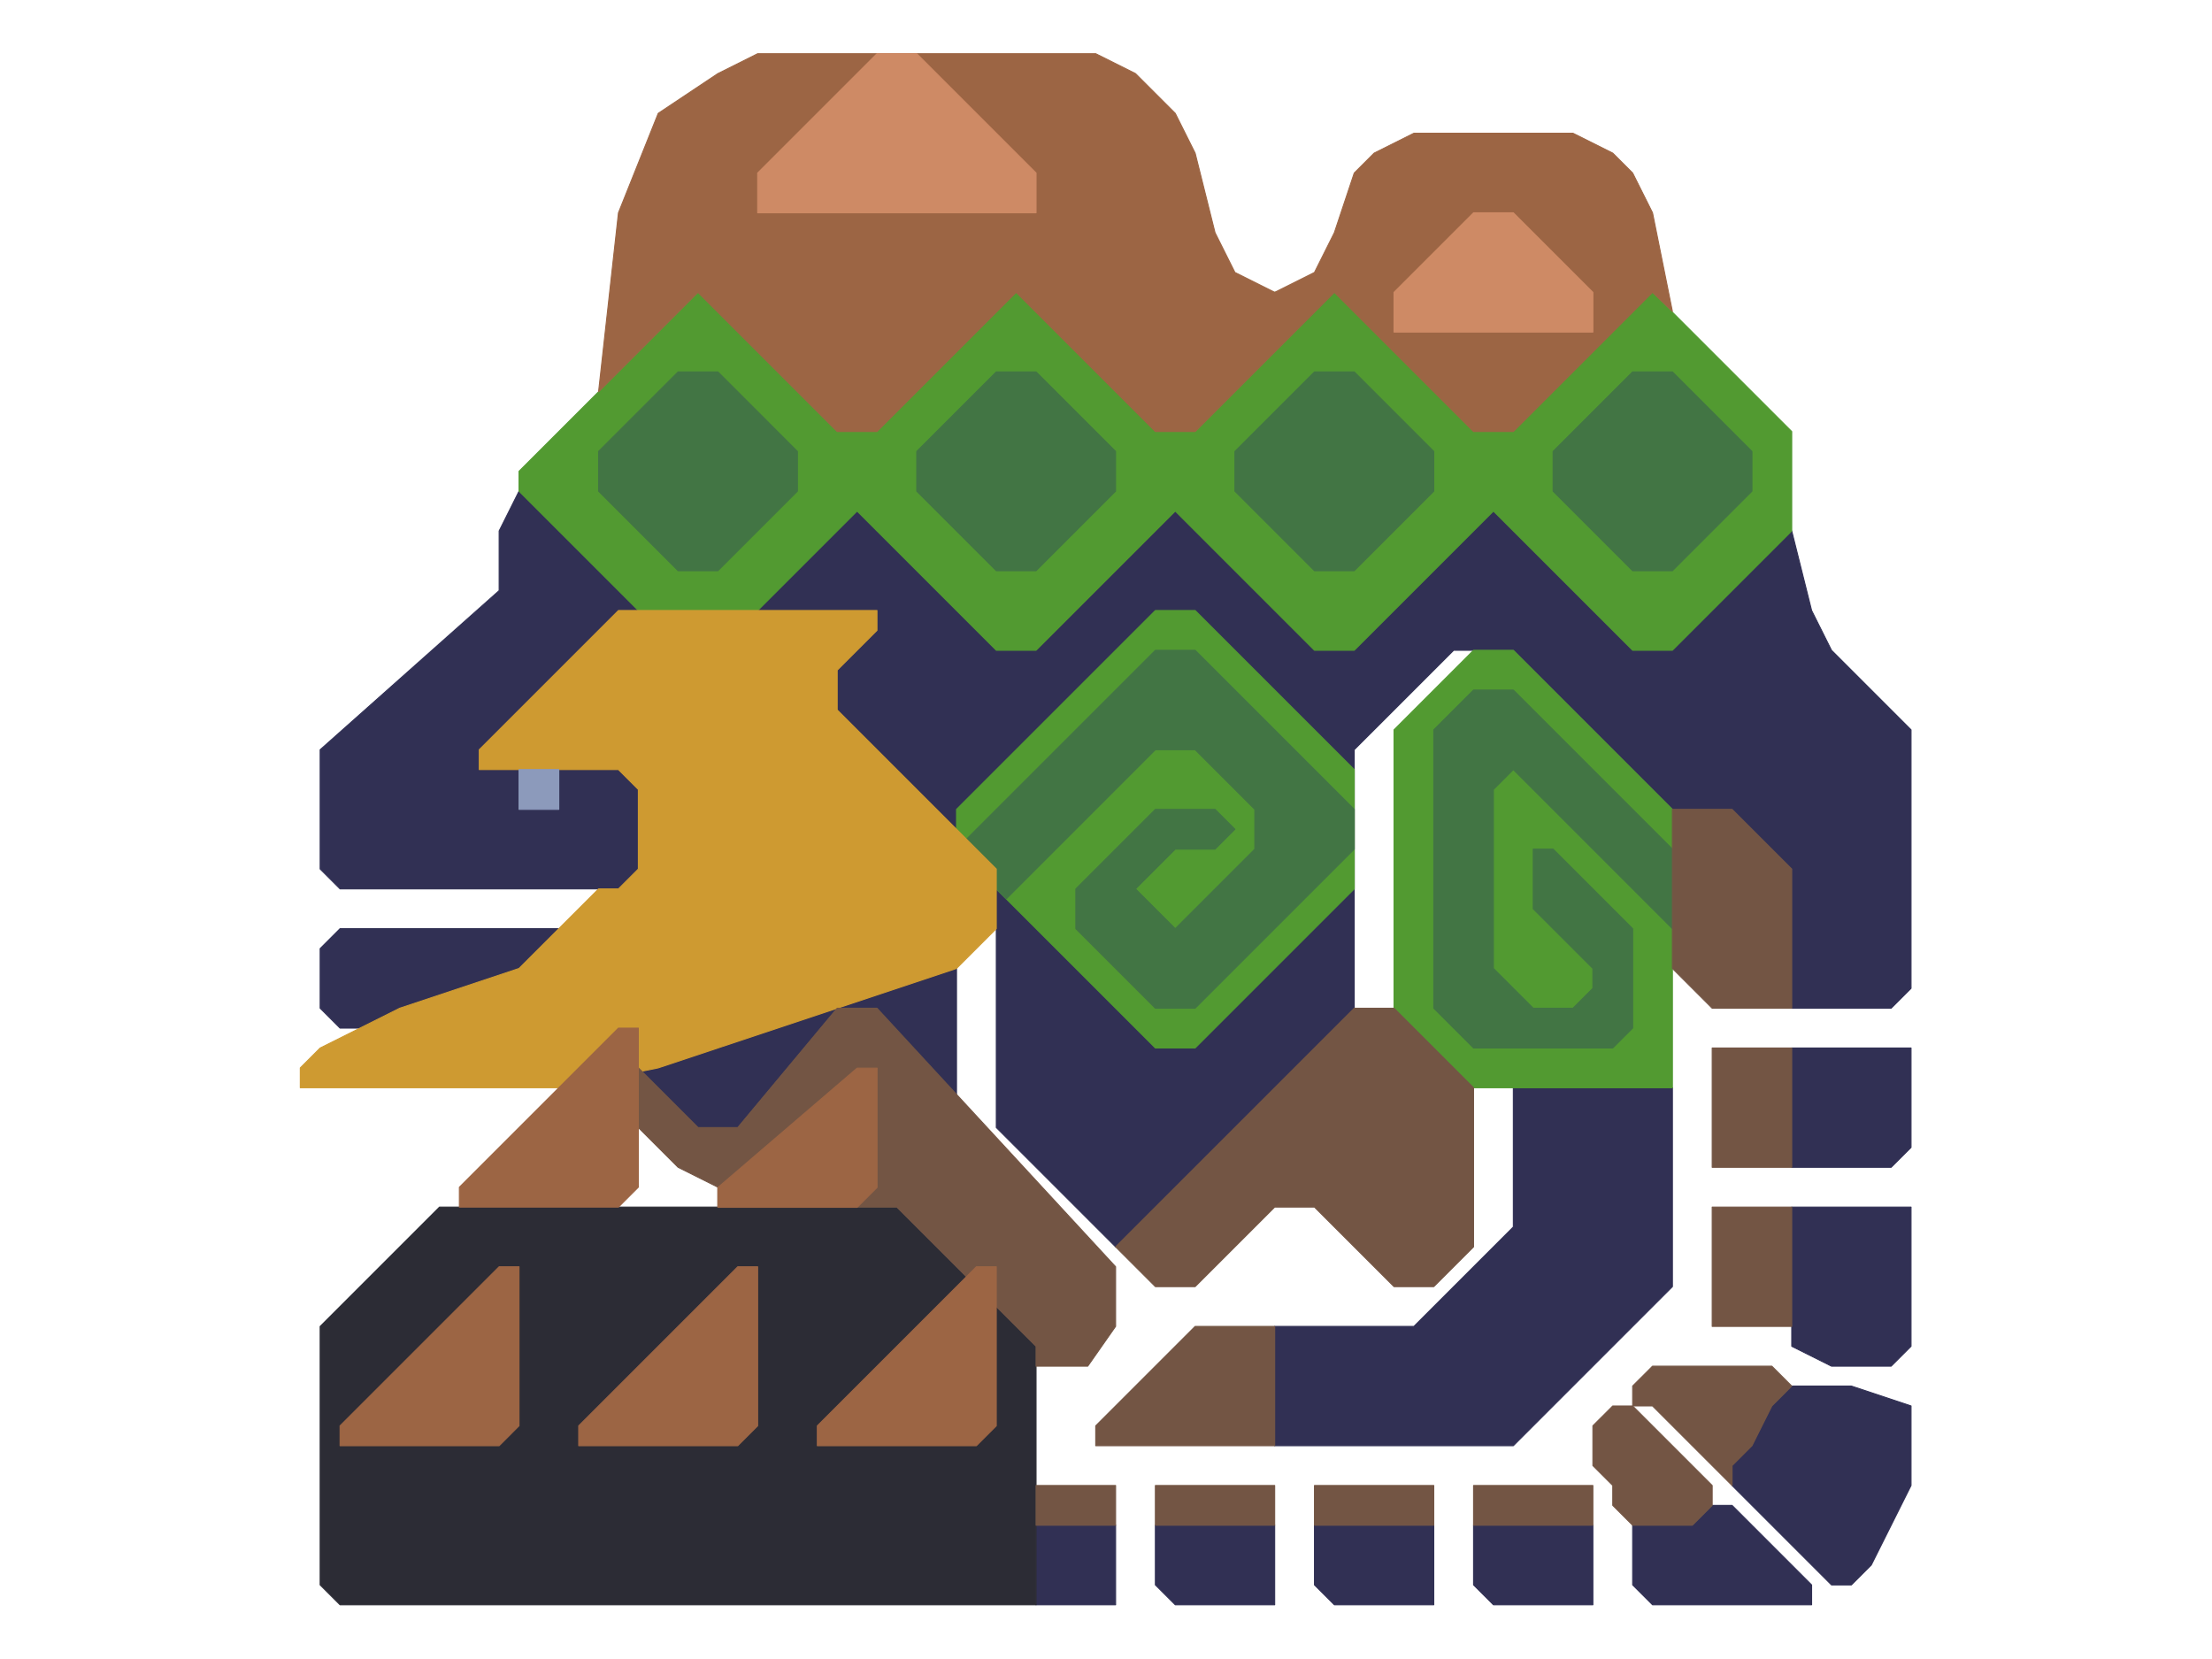 <?xml version="1.0" encoding="UTF-8" standalone="no"?>
<!DOCTYPE svg PUBLIC "-//W3C//DTD SVG 1.1//EN" "http://www.w3.org/Graphics/SVG/1.1/DTD/svg11.dtd">
<svg width="100%" height="100%" viewBox="0 0 4634 3475" version="1.1" xmlns="http://www.w3.org/2000/svg" xmlns:xlink="http://www.w3.org/1999/xlink" xml:space="preserve" xmlns:serif="http://www.serif.com/" style="fill-rule:evenodd;clip-rule:evenodd;stroke-linecap:round;stroke-linejoin:round;stroke-miterlimit:1.5;">
    <g transform="matrix(2.083,0,0,2.083,0,0)">
        <g id="Layer8" transform="matrix(1,0,0,1,-18,-6)">
            <path d="M360,900L340,880L340,760L520,600L520,540L540,500L1620,480L1820,540L1840,620L1860,660L1940,740L1940,1000L1920,1020L1820,1020L1820,880L1760,820L1700,820L1540,660L1480,660L1380,760L1380,1020L1160,1240L1140,1260L1120,1240L1020,1140L1020,860L980,820L980,1120L960,1100L900,1020L860,1020L760,1140L720,1140L660,1080L380,1040L360,1040L340,1020L340,960L360,940L680,940L680,900L360,900Z" style="fill:rgb(49,48,84);stroke:rgb(49,48,84);stroke-width:1px;"/>
            <path d="M1540,1100L1540,1240L1440,1340L1300,1340L1300,1460L1540,1460L1700,1300L1700,1100L1540,1100Z" style="fill:rgb(49,48,84);stroke:rgb(49,48,84);stroke-width:1px;"/>
            <rect x="1060" y="1540" width="80" height="80" style="fill:rgb(49,48,84);stroke:rgb(49,48,84);stroke-width:1px;"/>
            <path d="M1200,1620L1180,1600L1180,1540L1300,1540L1300,1620L1200,1620Z" style="fill:rgb(49,48,84);stroke:rgb(49,48,84);stroke-width:1px;"/>
            <path d="M1360,1620L1340,1600L1340,1540L1460,1540L1460,1620L1360,1620Z" style="fill:rgb(49,48,84);stroke:rgb(49,48,84);stroke-width:1px;"/>
            <path d="M1520,1620L1500,1600L1500,1540L1620,1540L1620,1620L1520,1620Z" style="fill:rgb(49,48,84);stroke:rgb(49,48,84);stroke-width:1px;"/>
            <path d="M1660,1540L1660,1600L1680,1620L1840,1620L1840,1600L1760,1520L1740,1520L1720,1540L1660,1540Z" style="fill:rgb(49,48,84);stroke:rgb(49,48,84);stroke-width:1px;"/>
            <path d="M1820,1060L1940,1060L1940,1160L1920,1180L1820,1180L1820,1060Z" style="fill:rgb(49,48,84);stroke:rgb(49,48,84);stroke-width:1px;"/>
            <path d="M1820,1220L1940,1220L1940,1360L1920,1380L1860,1380L1820,1360L1820,1220Z" style="fill:rgb(49,48,84);stroke:rgb(49,48,84);stroke-width:1px;"/>
            <path d="M1760,1500L1860,1600L1880,1600L1900,1580L1940,1500L1940,1420L1880,1400L1820,1400L1800,1420L1780,1460L1760,1480L1760,1500Z" style="fill:rgb(49,48,84);stroke:rgb(49,48,84);stroke-width:1px;"/>
        </g>
        <g id="Layer4" transform="matrix(1,0,0,1,-18,-6)">
            <path d="M540,480L720,300L1680,300L1820,440L1820,540L1700,660L1660,660L1520,520L1380,660L1340,660L1200,520L1060,660L1020,660L880,520L780,620L660,620L540,500L540,480Z" style="fill:rgb(82,154,49);stroke:rgb(82,154,49);stroke-width:1px;"/>
            <path d="M1220,1060L1380,900L1380,780L1220,620L1180,620L980,820L980,860L1180,1060L1220,1060Z" style="fill:rgb(82,154,49);stroke:rgb(82,154,49);stroke-width:1px;"/>
            <path d="M1420,1020L1500,1100L1700,1100L1700,820L1540,660L1500,660L1420,740L1420,1020Z" style="fill:rgb(82,154,49);stroke:rgb(82,154,49);stroke-width:1px;"/>
        </g>
        <g id="Layer5" transform="matrix(1,0,0,1,-18,-6)">
            <path d="M620,500L620,460L700,380L740,380L820,460L820,500L740,580L700,580L620,500Z" style="fill:rgb(66,117,68);stroke:rgb(66,117,68);stroke-width:1px;"/>
            <g transform="matrix(1,0,0,1,320,0)">
                <path d="M620,500L620,460L700,380L740,380L820,460L820,500L740,580L700,580L620,500Z" style="fill:rgb(66,117,68);stroke:rgb(66,117,68);stroke-width:1px;"/>
            </g>
            <g transform="matrix(1,0,0,1,640,0)">
                <path d="M620,500L620,460L700,380L740,380L820,460L820,500L740,580L700,580L620,500Z" style="fill:rgb(66,117,68);stroke:rgb(66,117,68);stroke-width:1px;"/>
            </g>
            <g transform="matrix(1,0,0,1,960,0)">
                <path d="M620,500L620,460L700,380L740,380L820,460L820,500L740,580L700,580L620,500Z" style="fill:rgb(66,117,68);stroke:rgb(66,117,68);stroke-width:1px;"/>
            </g>
            <path d="M1260,840L1240,820L1180,820L1100,900L1100,940L1180,1020L1220,1020L1380,860L1380,820L1220,660L1180,660L980,860L1030.02,910.019L1180.01,760L1220,760L1280,820L1280,860L1200,940L1160,900L1200,860L1240,860L1260,840Z" style="fill:rgb(66,117,68);stroke:rgb(66,117,68);stroke-width:1px;"/>
            <path d="M1700,860L1540,700L1500,700L1460,740L1460,1020L1500,1060L1640,1060L1660,1040L1660,940L1580,860L1560,860L1560,920L1620,980L1620,1000L1600,1020L1560,1020L1520,980L1520,800L1540,780L1700,940L1700,860Z" style="fill:rgb(66,117,68);stroke:rgb(66,117,68);stroke-width:1px;"/>
        </g>
        <g id="Layer6" transform="matrix(1,0,0,1,-18,-6)">
            <path d="M640,620L900,620L900,640L860,680L860,720L1020,880L1020,940L980,980L680,1080L580,1100L320,1100L320,1080L340,1060L420,1020L540,980L620,900L640,900L660,880L660,800L640,780L500,780L500,760L640,620Z" style="fill:rgb(206,154,49);stroke:rgb(206,154,49);stroke-width:1px;"/>
        </g>
        <g id="Layer7" transform="matrix(1,0,0,1,-18,-6)">
            <rect x="540" y="780" width="40" height="40" style="fill:rgb(140,154,187);stroke:rgb(140,154,187);stroke-width:1px;"/>
        </g>
        <g id="Layer3" transform="matrix(1,0,0,1,-18,-6)">
            <path d="M1060,1620L1060,1360L920,1220L460,1220L340,1340L340,1600L360,1620L1060,1620Z" style="fill:rgb(44,44,53);stroke:rgb(44,44,53);stroke-width:1px;"/>
        </g>
        <g id="Layer9" transform="matrix(1,0,0,1,-18,-6)">
            <path d="M660,1140L660,1080L720,1140L760,1140L860,1020L900,1020L1140,1280L1140,1340L1112,1380L1060,1380L1060,1360L920,1220L740,1220L740,1200L700,1180L660,1140Z" style="fill:rgb(115,85,68);stroke:rgb(115,85,68);stroke-width:1px;"/>
            <path d="M1220,1300L1300,1220L1340,1220L1420,1300L1460,1300L1500,1260L1500,1100L1420,1020L1380,1020L1160,1240L1140,1260L1180,1300L1220,1300Z" style="fill:rgb(115,85,68);stroke:rgb(115,85,68);stroke-width:1px;"/>
            <path d="M1700,980L1740,1020L1820,1020L1820,880L1760,820L1700,820L1700,980Z" style="fill:rgb(115,85,68);stroke:rgb(115,85,68);stroke-width:1px;"/>
            <rect x="1740" y="1060" width="80" height="120" style="fill:rgb(115,85,68);stroke:rgb(115,85,68);stroke-width:1px;"/>
            <rect x="1740" y="1220" width="80" height="120" style="fill:rgb(115,85,68);stroke:rgb(115,85,68);stroke-width:1px;"/>
            <path d="M1820,1400L1800,1380L1680,1380L1660,1400L1660,1420L1680,1420L1760,1500L1760,1480L1780,1460L1800,1420L1820,1400Z" style="fill:rgb(115,85,68);stroke:rgb(115,85,68);stroke-width:1px;"/>
            <path d="M1740,1520L1740,1500L1660,1420L1640,1420L1620,1440L1620,1480L1640,1500L1640,1520L1660,1540L1720,1540L1740,1520Z" style="fill:rgb(115,85,68);stroke:rgb(115,85,68);stroke-width:1px;"/>
            <rect x="1500" y="1500" width="120" height="40" style="fill:rgb(115,85,68);stroke:rgb(115,85,68);stroke-width:1px;"/>
            <rect x="1340" y="1500" width="120" height="40" style="fill:rgb(115,85,68);stroke:rgb(115,85,68);stroke-width:1px;"/>
            <rect x="1180" y="1500" width="120" height="40" style="fill:rgb(115,85,68);stroke:rgb(115,85,68);stroke-width:1px;"/>
            <rect x="1060" y="1500" width="80" height="40" style="fill:rgb(115,85,68);stroke:rgb(115,85,68);stroke-width:1px;"/>
            <path d="M1300,1340L1220,1340L1120,1440L1120,1460L1300,1460L1300,1340Z" style="fill:rgb(115,85,68);stroke:rgb(115,85,68);stroke-width:1px;"/>
        </g>
        <g id="Layer1" transform="matrix(1,0,0,1,-18,-6)">
            <path d="M360,1440L520,1280L540,1280L540,1440L520,1460L360,1460L360,1440Z" style="fill:rgb(156,101,68);stroke:rgb(156,101,68);stroke-width:1px;"/>
            <path d="M780,1440L760,1460L600,1460L600,1440L760,1280L780,1280L780,1440Z" style="fill:rgb(156,101,68);stroke:rgb(156,101,68);stroke-width:1px;"/>
            <path d="M1020,1440L1000,1460L840,1460L840,1440L1000,1280L1020,1280L1020,1440Z" style="fill:rgb(156,101,68);stroke:rgb(156,101,68);stroke-width:1px;"/>
            <path d="M480,1220L480,1200L640,1040L660,1040L660,1200L640,1220L480,1220Z" style="fill:rgb(156,101,68);stroke:rgb(156,101,68);stroke-width:1px;"/>
            <g transform="matrix(0.889,0,0,0.778,313.333,271.111)">
                <path d="M480,1220L480,1194.29L637.5,1040L660,1040L660,1194.29L637.5,1220L480,1220Z" style="fill:rgb(156,101,68);stroke:rgb(156,101,68);stroke-width:1.2px;"/>
            </g>
            <path d="M620,400L640,220L680,120L740,80L780,60L1120,60L1160,80L1200,120L1220,160L1240,240L1260,280L1300,300L1340,280L1360,240L1380,180L1400,160L1440,140L1600,140L1640,160L1660,180L1680,220L1700,319.293L1680,300L1540,440L1500,440L1360,300L1220,440L1180,440L1040,300L900,440L860,440L720,300L620,400Z" style="fill:rgb(156,101,68);stroke:rgb(156,101,68);stroke-width:1px;"/>
        </g>
        <g id="Layer2" transform="matrix(1,0,0,1,-18,-6)">
            <path d="M780,180L900,60L940,60L1060,180L1060,220L780,220L780,180Z" style="fill:rgb(206,138,101);stroke:rgb(206,138,101);stroke-width:1px;"/>
            <path d="M1420,340L1420,300L1500,220L1540,220L1620,300L1620,340L1420,340Z" style="fill:rgb(206,138,101);stroke:rgb(206,138,101);stroke-width:1px;"/>
        </g>
    </g>
</svg>
